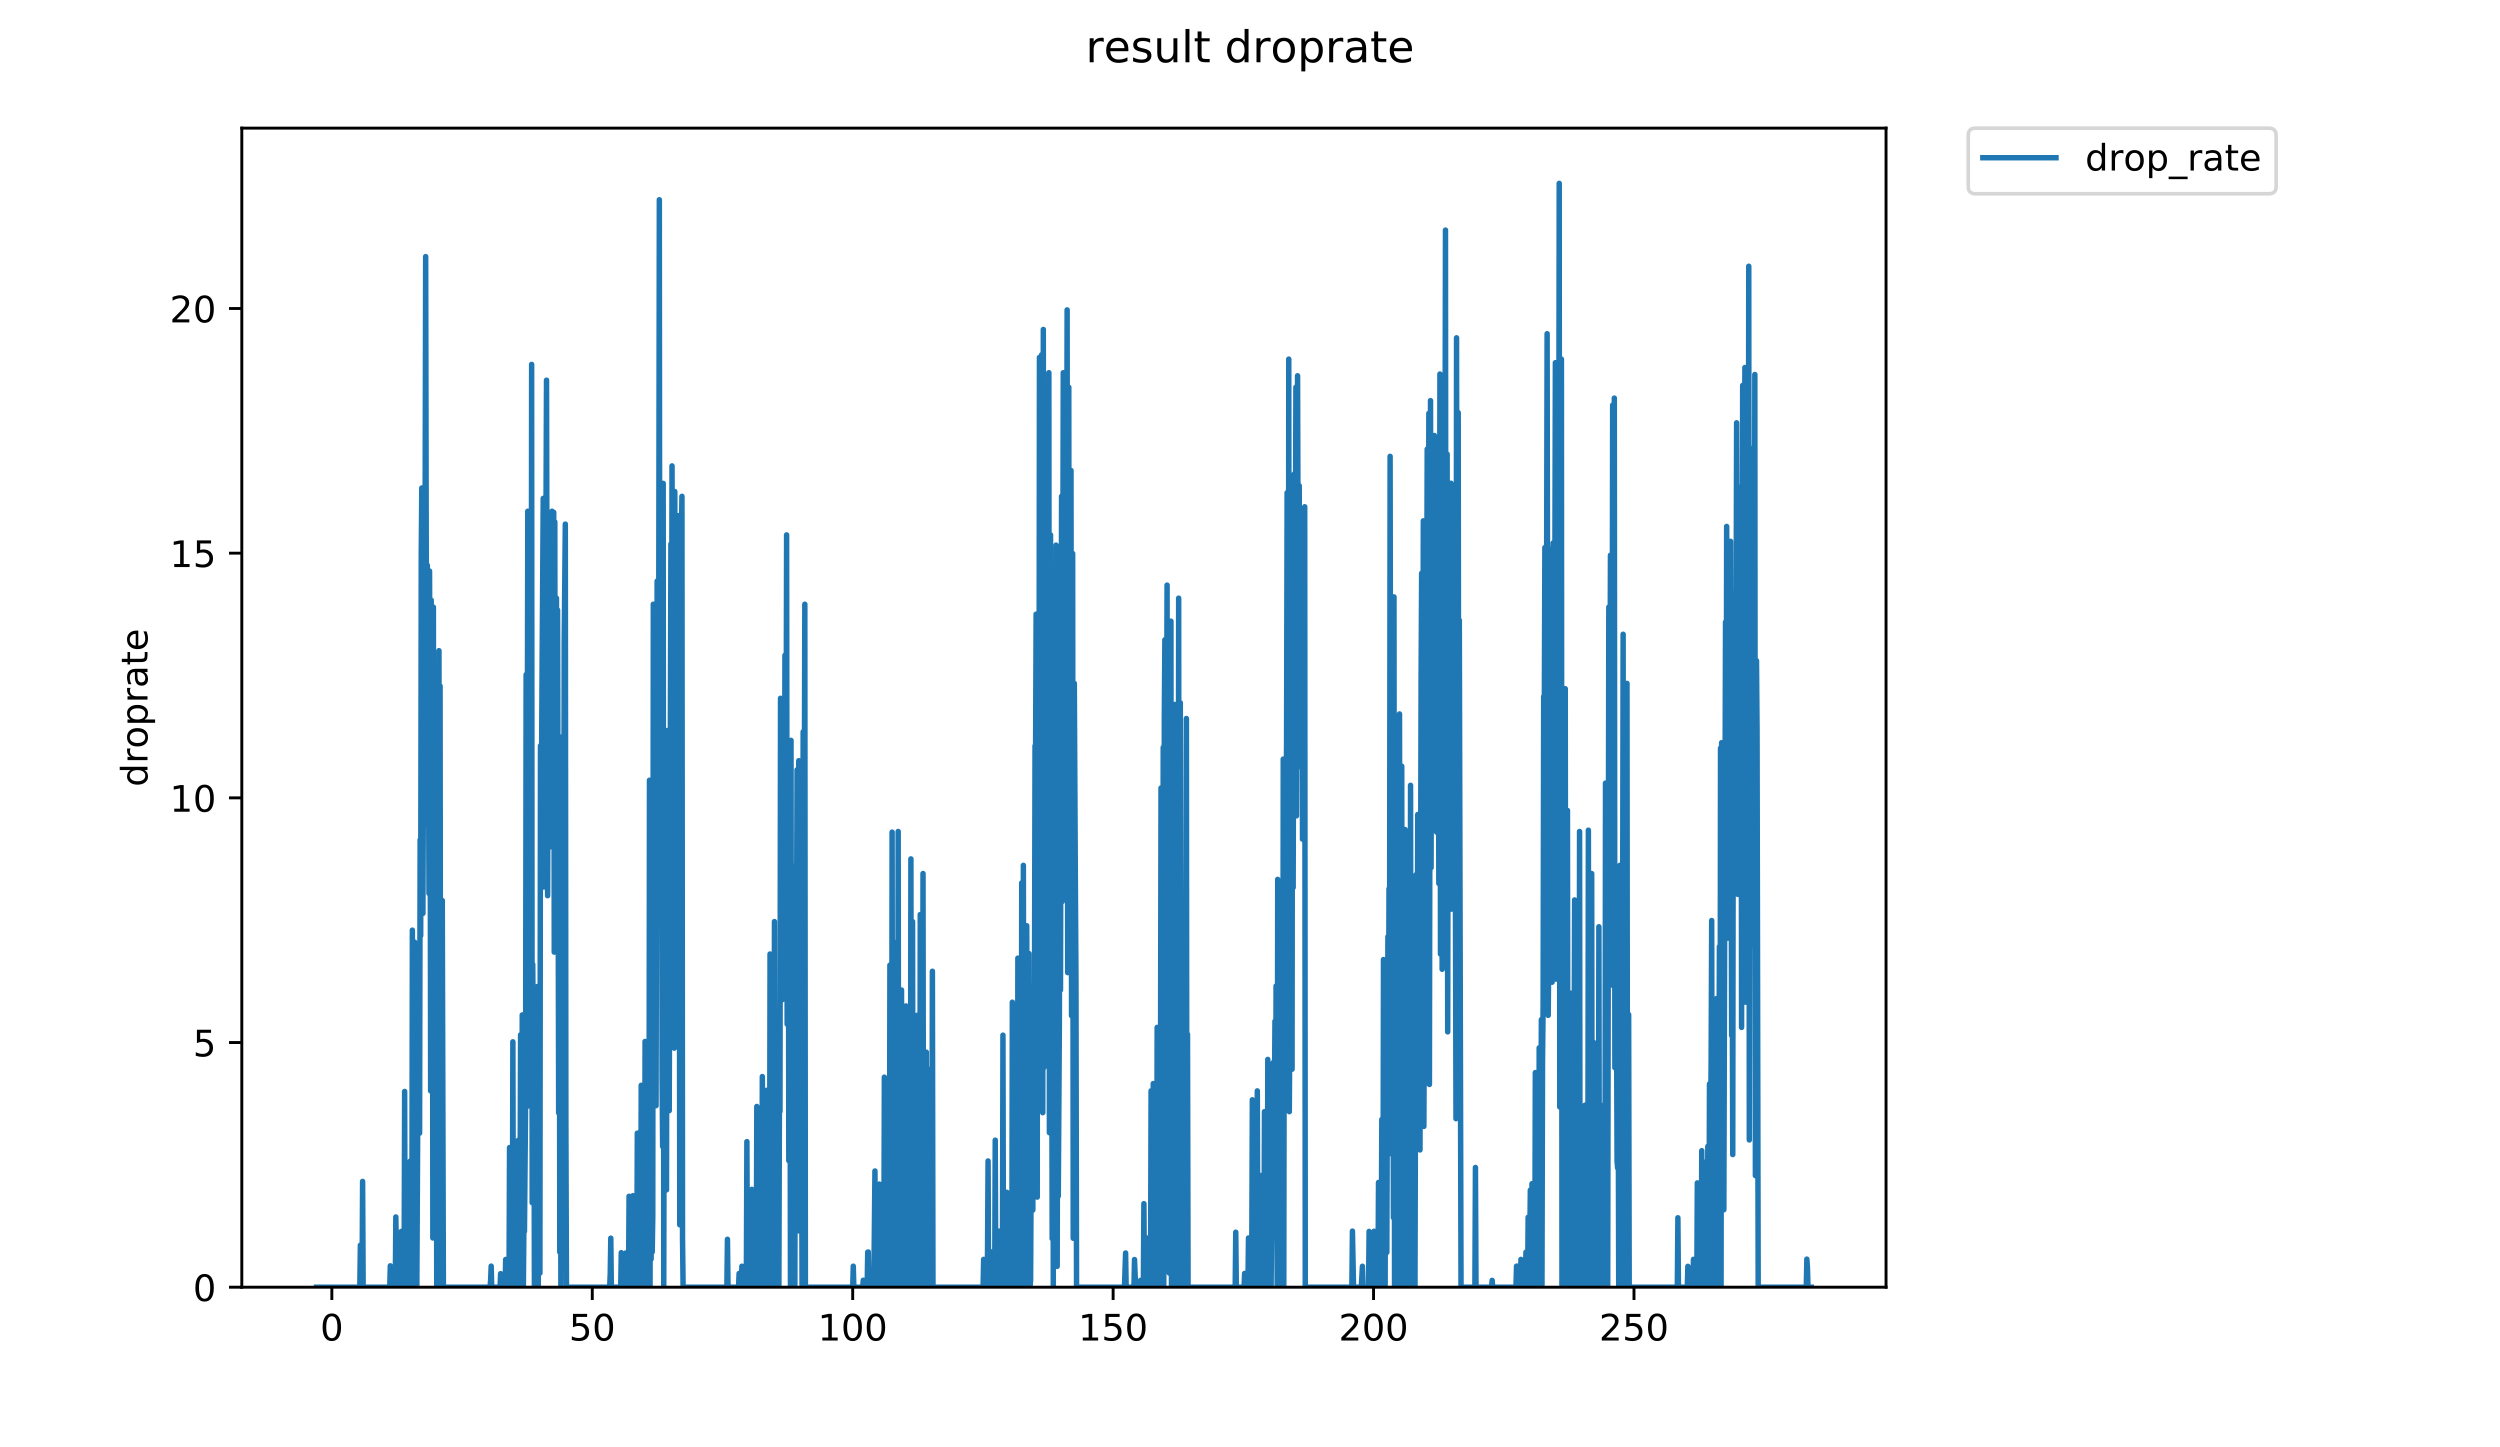 <?xml version="1.0" encoding="utf-8" standalone="no"?>
<!DOCTYPE svg PUBLIC "-//W3C//DTD SVG 1.1//EN"
  "http://www.w3.org/Graphics/SVG/1.1/DTD/svg11.dtd">
<!-- Created with matplotlib (https://matplotlib.org/) -->
<svg height="396pt" version="1.1" viewBox="0 0 684 396" width="684pt" xmlns="http://www.w3.org/2000/svg" xmlns:xlink="http://www.w3.org/1999/xlink">
 <defs>
  <style type="text/css">
*{stroke-linecap:butt;stroke-linejoin:round;}
  </style>
 </defs>
 <g id="figure_1">
  <g id="patch_1">
   <path d="M 0 396 
L 684 396 
L 684 0 
L 0 0 
z
" style="fill:#ffffff;"/>
  </g>
  <g id="axes_1">
   <g id="patch_2">
    <path d="M 66.159 352.174 
L 516.019 352.174 
L 516.019 35.062 
L 66.159 35.062 
z
" style="fill:#ffffff;"/>
   </g>
   <g id="matplotlib.axis_1">
    <g id="xtick_1">
     <g id="line2d_1">
      <defs>
       <path d="M 0 0 
L 0 3.5 
" id="m582b25178d" style="stroke:#000000;stroke-width:0.8;"/>
      </defs>
      <g>
       <use style="stroke:#000000;stroke-width:0.8;" x="90.793" xlink:href="#m582b25178d" y="352.174"/>
      </g>
     </g>
     <g id="text_1">
      <!-- 0 -->
      <defs>
       <path d="M 31.781 66.406 
Q 24.172 66.406 20.328 58.906 
Q 16.5 51.422 16.5 36.375 
Q 16.5 21.391 20.328 13.891 
Q 24.172 6.391 31.781 6.391 
Q 39.453 6.391 43.281 13.891 
Q 47.125 21.391 47.125 36.375 
Q 47.125 51.422 43.281 58.906 
Q 39.453 66.406 31.781 66.406 
z
M 31.781 74.219 
Q 44.047 74.219 50.516 64.516 
Q 56.984 54.828 56.984 36.375 
Q 56.984 17.969 50.516 8.266 
Q 44.047 -1.422 31.781 -1.422 
Q 19.531 -1.422 13.062 8.266 
Q 6.594 17.969 6.594 36.375 
Q 6.594 54.828 13.062 64.516 
Q 19.531 74.219 31.781 74.219 
z
" id="DejaVuSans-48"/>
      </defs>
      <g transform="translate(87.611 366.773)scale(0.1 -0.1)">
       <use xlink:href="#DejaVuSans-48"/>
      </g>
     </g>
    </g>
    <g id="xtick_2">
     <g id="line2d_2">
      <g>
       <use style="stroke:#000000;stroke-width:0.8;" x="162.045" xlink:href="#m582b25178d" y="352.174"/>
      </g>
     </g>
     <g id="text_2">
      <!-- 50 -->
      <defs>
       <path d="M 10.797 72.906 
L 49.516 72.906 
L 49.516 64.594 
L 19.828 64.594 
L 19.828 46.734 
Q 21.969 47.469 24.109 47.828 
Q 26.266 48.188 28.422 48.188 
Q 40.625 48.188 47.75 41.5 
Q 54.891 34.812 54.891 23.391 
Q 54.891 11.625 47.562 5.094 
Q 40.234 -1.422 26.906 -1.422 
Q 22.312 -1.422 17.547 -0.641 
Q 12.797 0.141 7.719 1.703 
L 7.719 11.625 
Q 12.109 9.234 16.797 8.062 
Q 21.484 6.891 26.703 6.891 
Q 35.156 6.891 40.078 11.328 
Q 45.016 15.766 45.016 23.391 
Q 45.016 31 40.078 35.438 
Q 35.156 39.891 26.703 39.891 
Q 22.75 39.891 18.812 39.016 
Q 14.891 38.141 10.797 36.281 
z
" id="DejaVuSans-53"/>
      </defs>
      <g transform="translate(155.683 366.773)scale(0.1 -0.1)">
       <use xlink:href="#DejaVuSans-53"/>
       <use x="63.623" xlink:href="#DejaVuSans-48"/>
      </g>
     </g>
    </g>
    <g id="xtick_3">
     <g id="line2d_3">
      <g>
       <use style="stroke:#000000;stroke-width:0.8;" x="233.298" xlink:href="#m582b25178d" y="352.174"/>
      </g>
     </g>
     <g id="text_3">
      <!-- 100 -->
      <defs>
       <path d="M 12.406 8.297 
L 28.516 8.297 
L 28.516 63.922 
L 10.984 60.406 
L 10.984 69.391 
L 28.422 72.906 
L 38.281 72.906 
L 38.281 8.297 
L 54.391 8.297 
L 54.391 0 
L 12.406 0 
z
" id="DejaVuSans-49"/>
      </defs>
      <g transform="translate(223.754 366.773)scale(0.1 -0.1)">
       <use xlink:href="#DejaVuSans-49"/>
       <use x="63.623" xlink:href="#DejaVuSans-48"/>
       <use x="127.246" xlink:href="#DejaVuSans-48"/>
      </g>
     </g>
    </g>
    <g id="xtick_4">
     <g id="line2d_4">
      <g>
       <use style="stroke:#000000;stroke-width:0.8;" x="304.551" xlink:href="#m582b25178d" y="352.174"/>
      </g>
     </g>
     <g id="text_4">
      <!-- 150 -->
      <g transform="translate(295.007 366.773)scale(0.1 -0.1)">
       <use xlink:href="#DejaVuSans-49"/>
       <use x="63.623" xlink:href="#DejaVuSans-53"/>
       <use x="127.246" xlink:href="#DejaVuSans-48"/>
      </g>
     </g>
    </g>
    <g id="xtick_5">
     <g id="line2d_5">
      <g>
       <use style="stroke:#000000;stroke-width:0.8;" x="375.804" xlink:href="#m582b25178d" y="352.174"/>
      </g>
     </g>
     <g id="text_5">
      <!-- 200 -->
      <defs>
       <path d="M 19.188 8.297 
L 53.609 8.297 
L 53.609 0 
L 7.328 0 
L 7.328 8.297 
Q 12.938 14.109 22.625 23.891 
Q 32.328 33.688 34.812 36.531 
Q 39.547 41.844 41.422 45.531 
Q 43.312 49.219 43.312 52.781 
Q 43.312 58.594 39.234 62.25 
Q 35.156 65.922 28.609 65.922 
Q 23.969 65.922 18.812 64.312 
Q 13.672 62.703 7.812 59.422 
L 7.812 69.391 
Q 13.766 71.781 18.938 73 
Q 24.125 74.219 28.422 74.219 
Q 39.75 74.219 46.484 68.547 
Q 53.219 62.891 53.219 53.422 
Q 53.219 48.922 51.531 44.891 
Q 49.859 40.875 45.406 35.406 
Q 44.188 33.984 37.641 27.219 
Q 31.109 20.453 19.188 8.297 
z
" id="DejaVuSans-50"/>
      </defs>
      <g transform="translate(366.26 366.773)scale(0.1 -0.1)">
       <use xlink:href="#DejaVuSans-50"/>
       <use x="63.623" xlink:href="#DejaVuSans-48"/>
       <use x="127.246" xlink:href="#DejaVuSans-48"/>
      </g>
     </g>
    </g>
    <g id="xtick_6">
     <g id="line2d_6">
      <g>
       <use style="stroke:#000000;stroke-width:0.8;" x="447.057" xlink:href="#m582b25178d" y="352.174"/>
      </g>
     </g>
     <g id="text_6">
      <!-- 250 -->
      <g transform="translate(437.513 366.773)scale(0.1 -0.1)">
       <use xlink:href="#DejaVuSans-50"/>
       <use x="63.623" xlink:href="#DejaVuSans-53"/>
       <use x="127.246" xlink:href="#DejaVuSans-48"/>
      </g>
     </g>
    </g>
   </g>
   <g id="matplotlib.axis_2">
    <g id="ytick_1">
     <g id="line2d_7">
      <defs>
       <path d="M 0 0 
L -3.5 0 
" id="mb635c9fdc9" style="stroke:#000000;stroke-width:0.8;"/>
      </defs>
      <g>
       <use style="stroke:#000000;stroke-width:0.8;" x="66.159" xlink:href="#mb635c9fdc9" y="352.174"/>
      </g>
     </g>
     <g id="text_7">
      <!-- 0 -->
      <g transform="translate(52.796 355.973)scale(0.1 -0.1)">
       <use xlink:href="#DejaVuSans-48"/>
      </g>
     </g>
    </g>
    <g id="ytick_2">
     <g id="line2d_8">
      <g>
       <use style="stroke:#000000;stroke-width:0.8;" x="66.159" xlink:href="#mb635c9fdc9" y="285.232"/>
      </g>
     </g>
     <g id="text_8">
      <!-- 5 -->
      <g transform="translate(52.796 289.031)scale(0.1 -0.1)">
       <use xlink:href="#DejaVuSans-53"/>
      </g>
     </g>
    </g>
    <g id="ytick_3">
     <g id="line2d_9">
      <g>
       <use style="stroke:#000000;stroke-width:0.8;" x="66.159" xlink:href="#mb635c9fdc9" y="218.289"/>
      </g>
     </g>
     <g id="text_9">
      <!-- 10 -->
      <g transform="translate(46.434 222.088)scale(0.1 -0.1)">
       <use xlink:href="#DejaVuSans-49"/>
       <use x="63.623" xlink:href="#DejaVuSans-48"/>
      </g>
     </g>
    </g>
    <g id="ytick_4">
     <g id="line2d_10">
      <g>
       <use style="stroke:#000000;stroke-width:0.8;" x="66.159" xlink:href="#mb635c9fdc9" y="151.346"/>
      </g>
     </g>
     <g id="text_10">
      <!-- 15 -->
      <g transform="translate(46.434 155.146)scale(0.1 -0.1)">
       <use xlink:href="#DejaVuSans-49"/>
       <use x="63.623" xlink:href="#DejaVuSans-53"/>
      </g>
     </g>
    </g>
    <g id="ytick_5">
     <g id="line2d_11">
      <g>
       <use style="stroke:#000000;stroke-width:0.8;" x="66.159" xlink:href="#mb635c9fdc9" y="84.404"/>
      </g>
     </g>
     <g id="text_11">
      <!-- 20 -->
      <g transform="translate(46.434 88.203)scale(0.1 -0.1)">
       <use xlink:href="#DejaVuSans-50"/>
       <use x="63.623" xlink:href="#DejaVuSans-48"/>
      </g>
     </g>
    </g>
    <g id="text_12">
     <!-- droprate -->
     <defs>
      <path d="M 45.406 46.391 
L 45.406 75.984 
L 54.391 75.984 
L 54.391 0 
L 45.406 0 
L 45.406 8.203 
Q 42.578 3.328 38.25 0.953 
Q 33.938 -1.422 27.875 -1.422 
Q 17.969 -1.422 11.734 6.484 
Q 5.516 14.406 5.516 27.297 
Q 5.516 40.188 11.734 48.094 
Q 17.969 56 27.875 56 
Q 33.938 56 38.25 53.625 
Q 42.578 51.266 45.406 46.391 
z
M 14.797 27.297 
Q 14.797 17.391 18.875 11.75 
Q 22.953 6.109 30.078 6.109 
Q 37.203 6.109 41.297 11.75 
Q 45.406 17.391 45.406 27.297 
Q 45.406 37.203 41.297 42.844 
Q 37.203 48.484 30.078 48.484 
Q 22.953 48.484 18.875 42.844 
Q 14.797 37.203 14.797 27.297 
z
" id="DejaVuSans-100"/>
      <path d="M 41.109 46.297 
Q 39.594 47.172 37.812 47.578 
Q 36.031 48 33.891 48 
Q 26.266 48 22.188 43.047 
Q 18.109 38.094 18.109 28.812 
L 18.109 0 
L 9.078 0 
L 9.078 54.688 
L 18.109 54.688 
L 18.109 46.188 
Q 20.953 51.172 25.484 53.578 
Q 30.031 56 36.531 56 
Q 37.453 56 38.578 55.875 
Q 39.703 55.766 41.062 55.516 
z
" id="DejaVuSans-114"/>
      <path d="M 30.609 48.391 
Q 23.391 48.391 19.188 42.75 
Q 14.984 37.109 14.984 27.297 
Q 14.984 17.484 19.156 11.844 
Q 23.344 6.203 30.609 6.203 
Q 37.797 6.203 41.984 11.859 
Q 46.188 17.531 46.188 27.297 
Q 46.188 37.016 41.984 42.703 
Q 37.797 48.391 30.609 48.391 
z
M 30.609 56 
Q 42.328 56 49.016 48.375 
Q 55.719 40.766 55.719 27.297 
Q 55.719 13.875 49.016 6.219 
Q 42.328 -1.422 30.609 -1.422 
Q 18.844 -1.422 12.172 6.219 
Q 5.516 13.875 5.516 27.297 
Q 5.516 40.766 12.172 48.375 
Q 18.844 56 30.609 56 
z
" id="DejaVuSans-111"/>
      <path d="M 18.109 8.203 
L 18.109 -20.797 
L 9.078 -20.797 
L 9.078 54.688 
L 18.109 54.688 
L 18.109 46.391 
Q 20.953 51.266 25.266 53.625 
Q 29.594 56 35.594 56 
Q 45.562 56 51.781 48.094 
Q 58.016 40.188 58.016 27.297 
Q 58.016 14.406 51.781 6.484 
Q 45.562 -1.422 35.594 -1.422 
Q 29.594 -1.422 25.266 0.953 
Q 20.953 3.328 18.109 8.203 
z
M 48.688 27.297 
Q 48.688 37.203 44.609 42.844 
Q 40.531 48.484 33.406 48.484 
Q 26.266 48.484 22.188 42.844 
Q 18.109 37.203 18.109 27.297 
Q 18.109 17.391 22.188 11.75 
Q 26.266 6.109 33.406 6.109 
Q 40.531 6.109 44.609 11.75 
Q 48.688 17.391 48.688 27.297 
z
" id="DejaVuSans-112"/>
      <path d="M 34.281 27.484 
Q 23.391 27.484 19.188 25 
Q 14.984 22.516 14.984 16.5 
Q 14.984 11.719 18.141 8.906 
Q 21.297 6.109 26.703 6.109 
Q 34.188 6.109 38.703 11.406 
Q 43.219 16.703 43.219 25.484 
L 43.219 27.484 
z
M 52.203 31.203 
L 52.203 0 
L 43.219 0 
L 43.219 8.297 
Q 40.141 3.328 35.547 0.953 
Q 30.953 -1.422 24.312 -1.422 
Q 15.922 -1.422 10.953 3.297 
Q 6 8.016 6 15.922 
Q 6 25.141 12.172 29.828 
Q 18.359 34.516 30.609 34.516 
L 43.219 34.516 
L 43.219 35.406 
Q 43.219 41.609 39.141 45 
Q 35.062 48.391 27.688 48.391 
Q 23 48.391 18.547 47.266 
Q 14.109 46.141 10.016 43.891 
L 10.016 52.203 
Q 14.938 54.109 19.578 55.047 
Q 24.219 56 28.609 56 
Q 40.484 56 46.344 49.844 
Q 52.203 43.703 52.203 31.203 
z
" id="DejaVuSans-97"/>
      <path d="M 18.312 70.219 
L 18.312 54.688 
L 36.812 54.688 
L 36.812 47.703 
L 18.312 47.703 
L 18.312 18.016 
Q 18.312 11.328 20.141 9.422 
Q 21.969 7.516 27.594 7.516 
L 36.812 7.516 
L 36.812 0 
L 27.594 0 
Q 17.188 0 13.234 3.875 
Q 9.281 7.766 9.281 18.016 
L 9.281 47.703 
L 2.688 47.703 
L 2.688 54.688 
L 9.281 54.688 
L 9.281 70.219 
z
" id="DejaVuSans-116"/>
      <path d="M 56.203 29.594 
L 56.203 25.203 
L 14.891 25.203 
Q 15.484 15.922 20.484 11.062 
Q 25.484 6.203 34.422 6.203 
Q 39.594 6.203 44.453 7.469 
Q 49.312 8.734 54.109 11.281 
L 54.109 2.781 
Q 49.266 0.734 44.188 -0.344 
Q 39.109 -1.422 33.891 -1.422 
Q 20.797 -1.422 13.156 6.188 
Q 5.516 13.812 5.516 26.812 
Q 5.516 40.234 12.766 48.109 
Q 20.016 56 32.328 56 
Q 43.359 56 49.781 48.891 
Q 56.203 41.797 56.203 29.594 
z
M 47.219 32.234 
Q 47.125 39.594 43.094 43.984 
Q 39.062 48.391 32.422 48.391 
Q 24.906 48.391 20.391 44.141 
Q 15.875 39.891 15.188 32.172 
z
" id="DejaVuSans-101"/>
     </defs>
     <g transform="translate(40.354 215.236)rotate(-90)scale(0.1 -0.1)">
      <use xlink:href="#DejaVuSans-100"/>
      <use x="63.477" xlink:href="#DejaVuSans-114"/>
      <use x="104.559" xlink:href="#DejaVuSans-111"/>
      <use x="165.74" xlink:href="#DejaVuSans-112"/>
      <use x="229.217" xlink:href="#DejaVuSans-114"/>
      <use x="270.33" xlink:href="#DejaVuSans-97"/>
      <use x="331.609" xlink:href="#DejaVuSans-116"/>
      <use x="370.818" xlink:href="#DejaVuSans-101"/>
     </g>
    </g>
   </g>
   <g id="line2d_12">
    <path clip-path="url(#p80b53f328b)" d="M 86.607 352.174 
L 98.447 352.174 
L 98.598 340.682 
L 98.75 340.78 
L 98.907 352.174 
L 99.057 352.174 
L 99.207 323.236 
L 99.358 352.174 
L 106.638 352.174 
L 106.789 346.328 
L 106.939 352.174 
L 108.148 352.174 
L 108.299 332.965 
L 108.6 352.174 
L 109.503 352.174 
L 109.805 336.917 
L 109.956 352.174 
L 110.559 352.174 
L 110.709 298.62 
L 110.86 352.174 
L 111.313 352.174 
L 111.463 323.402 
L 111.614 352.174 
L 111.765 352.174 
L 111.915 334.886 
L 112.066 352.174 
L 112.217 317.697 
L 112.673 352.174 
L 112.824 254.49 
L 112.974 352.174 
L 113.276 352.174 
L 113.429 257.756 
L 113.581 352.174 
L 114.042 352.174 
L 114.497 268.377 
L 114.798 310.036 
L 114.949 229.765 
L 115.099 255.992 
L 115.251 152.027 
L 115.402 133.508 
L 115.706 249.914 
L 116.007 166.116 
L 116.159 215.44 
L 116.461 70.21 
L 116.766 225.475 
L 116.918 154.67 
L 117.07 213.933 
L 117.22 196.135 
L 117.371 244.45 
L 117.521 156.245 
L 117.673 199.598 
L 117.823 298.467 
L 117.974 164.198 
L 118.125 264.067 
L 118.275 177.625 
L 118.425 338.709 
L 118.576 166.116 
L 118.726 325.359 
L 119.032 224.755 
L 119.189 317.135 
L 119.341 268.733 
L 119.491 352.174 
L 119.643 223.22 
L 119.794 336.895 
L 120.101 178.03 
L 120.252 352.174 
L 120.403 187.687 
L 120.554 319.752 
L 120.705 254.629 
L 120.856 311.894 
L 121.006 246.374 
L 121.31 352.174 
L 134.083 352.174 
L 134.234 350.27 
L 134.385 346.412 
L 134.535 352.174 
L 136.815 352.174 
L 136.971 348.481 
L 137.129 352.174 
L 138.2 352.174 
L 138.352 344.589 
L 138.505 346.501 
L 138.656 352.174 
L 139.261 352.174 
L 139.412 313.976 
L 139.562 348.332 
L 139.714 352.174 
L 140.016 352.174 
L 140.167 350.264 
L 140.318 285.04 
L 140.47 352.174 
L 140.923 352.174 
L 141.074 315.782 
L 141.224 352.174 
L 141.527 352.174 
L 141.828 311.951 
L 141.979 352.174 
L 142.131 352.174 
L 142.281 333.02 
L 142.432 283.122 
L 142.583 352.174 
L 142.735 352.174 
L 142.886 277.687 
L 143.037 352.174 
L 143.189 352.174 
L 143.34 334.936 
L 143.491 336.895 
L 143.794 302.658 
L 143.946 184.58 
L 144.099 301.116 
L 144.4 139.871 
L 144.551 302.587 
L 145.003 178.123 
L 145.153 255.84 
L 145.304 257.916 
L 145.455 99.705 
L 145.605 329.057 
L 145.755 263.814 
L 145.909 286.36 
L 146.06 272.299 
L 146.211 352.174 
L 146.361 317.598 
L 146.512 311.836 
L 146.664 352.174 
L 146.815 352.174 
L 146.966 269.93 
L 147.268 352.174 
L 147.418 298.312 
L 147.568 313.646 
L 147.718 348.327 
L 147.872 204.038 
L 148.023 235.669 
L 148.324 181.461 
L 148.626 136.354 
L 148.777 242.684 
L 148.927 143.398 
L 149.077 161.734 
L 149.377 142.798 
L 149.527 104.025 
L 149.829 245.066 
L 149.98 181.461 
L 150.282 226.299 
L 150.433 197.25 
L 150.585 220.39 
L 150.736 167.176 
L 150.887 231.678 
L 151.038 139.871 
L 151.191 210.146 
L 151.342 224.936 
L 151.493 140.173 
L 151.644 260.498 
L 151.795 142.798 
L 151.945 259.84 
L 152.246 163.658 
L 152.397 215.557 
L 152.549 166.912 
L 152.851 304.494 
L 153.002 202.56 
L 153.153 342.597 
L 153.304 210.84 
L 153.455 352.174 
L 153.606 220.202 
L 153.757 313.976 
L 153.91 201.53 
L 154.062 222.3 
L 154.215 280.213 
L 154.367 175.56 
L 154.669 143.398 
L 154.823 306.271 
L 154.98 352.174 
L 166.811 352.174 
L 166.962 348.327 
L 167.112 338.766 
L 167.263 352.174 
L 169.83 352.174 
L 169.983 342.732 
L 170.14 352.174 
L 171.053 352.174 
L 171.207 342.812 
L 171.358 352.174 
L 171.96 352.174 
L 172.111 327.31 
L 172.262 352.174 
L 173.015 352.174 
L 173.165 327.131 
L 173.316 352.174 
L 174.218 352.174 
L 174.369 310.036 
L 174.52 352.174 
L 174.67 352.174 
L 174.821 344.491 
L 174.971 309.854 
L 175.128 352.174 
L 175.286 352.174 
L 175.437 296.944 
L 175.587 309.915 
L 175.737 352.174 
L 175.888 302.231 
L 176.189 352.174 
L 176.341 352.174 
L 176.491 284.943 
L 176.643 352.174 
L 176.793 352.174 
L 176.943 292.37 
L 177.096 322.003 
L 177.247 296.389 
L 177.397 352.174 
L 177.546 352.174 
L 177.696 213.473 
L 177.846 352.174 
L 177.996 309.793 
L 178.147 344.491 
L 178.297 263.814 
L 178.447 342.542 
L 178.596 332.882 
L 178.746 165.313 
L 178.896 284.458 
L 179.045 282.724 
L 179.195 247.697 
L 179.344 178.548 
L 179.496 302.516 
L 179.796 158.978 
L 179.945 207.277 
L 180.095 215.202 
L 180.245 158.978 
L 180.394 54.652 
L 180.544 243.984 
L 180.693 139.964 
L 180.843 134.177 
L 180.998 165.444 
L 181.149 294.63 
L 181.298 313.701 
L 181.448 132.248 
L 181.601 352.174 
L 181.9 199.769 
L 182.05 321.263 
L 182.2 300.161 
L 182.352 325.549 
L 182.502 238.68 
L 182.652 300.161 
L 182.802 296.147 
L 182.951 199.769 
L 183.101 303.875 
L 183.561 148.853 
L 183.711 215.202 
L 183.866 127.472 
L 184.021 176.253 
L 184.172 280.897 
L 184.322 252.145 
L 184.472 286.77 
L 184.622 134.49 
L 184.772 228.707 
L 185.071 169.166 
L 185.222 217.905 
L 185.374 157.64 
L 185.526 221.138 
L 185.677 141.077 
L 185.829 194.102 
L 185.981 335.107 
L 186.132 186.741 
L 186.281 205.556 
L 186.431 145.752 
L 186.581 135.794 
L 186.737 338.812 
L 186.895 352.174 
L 198.874 352.174 
L 199.029 339.067 
L 199.184 352.174 
L 202.064 352.174 
L 202.219 348.419 
L 202.37 352.174 
L 202.827 352.174 
L 202.978 346.444 
L 203.131 346.485 
L 203.282 352.174 
L 204.195 352.174 
L 204.347 312.35 
L 204.499 352.174 
L 205.557 352.174 
L 205.707 325.397 
L 205.857 352.174 
L 206.911 352.174 
L 207.063 302.728 
L 207.213 352.174 
L 207.664 352.174 
L 207.816 312.18 
L 207.968 352.174 
L 208.422 352.174 
L 208.572 294.548 
L 208.722 311.603 
L 208.871 352.174 
L 209.173 352.174 
L 209.323 311.72 
L 209.624 352.174 
L 209.774 298.312 
L 209.928 308.742 
L 210.079 352.174 
L 210.23 352.174 
L 210.381 333.02 
L 210.531 352.174 
L 210.684 261.018 
L 210.836 352.174 
L 211.137 308.057 
L 211.289 352.174 
L 211.44 314.03 
L 211.741 352.174 
L 211.892 252.145 
L 212.042 348.327 
L 212.192 325.282 
L 212.347 279.35 
L 212.497 352.174 
L 212.648 292.712 
L 212.799 344.524 
L 212.949 352.174 
L 213.099 352.174 
L 213.251 300.68 
L 213.401 304.083 
L 213.552 191.052 
L 213.705 261.66 
L 213.855 196.36 
L 214.005 273.531 
L 214.156 273.418 
L 214.306 208.315 
L 214.457 259.972 
L 214.612 238.428 
L 214.762 179.295 
L 214.913 261.893 
L 215.062 221.367 
L 215.213 146.345 
L 215.365 280.213 
L 215.666 207.901 
L 215.815 317.549 
L 216.117 256.95 
L 216.27 352.174 
L 216.42 202.56 
L 216.573 352.174 
L 216.873 236.922 
L 217.026 308.742 
L 217.176 253.927 
L 217.326 244.295 
L 217.476 352.174 
L 217.626 238.188 
L 217.776 309.793 
L 218.076 210.638 
L 218.234 275.039 
L 218.389 262.669 
L 218.545 208.132 
L 218.695 336.807 
L 218.995 265.361 
L 219.145 319.378 
L 219.295 298.235 
L 219.445 352.174 
L 219.745 200.207 
L 219.898 288.06 
L 220.198 165.313 
L 220.353 352.174 
L 233.306 352.174 
L 233.457 346.428 
L 233.609 352.174 
L 236.034 352.174 
L 236.187 350.278 
L 236.338 352.174 
L 237.256 352.174 
L 237.407 342.597 
L 237.557 342.542 
L 237.708 352.174 
L 239.076 352.174 
L 239.382 320.386 
L 239.536 352.174 
L 240.442 352.174 
L 240.596 323.968 
L 240.748 352.174 
L 241.806 352.174 
L 241.957 294.713 
L 242.107 352.174 
L 242.416 352.174 
L 242.572 304.094 
L 242.873 352.174 
L 243.024 306.139 
L 243.174 317.648 
L 243.325 352.174 
L 243.476 264.067 
L 243.778 352.174 
L 243.928 352.174 
L 244.079 227.674 
L 244.23 352.174 
L 244.381 352.174 
L 244.532 336.938 
L 244.683 352.174 
L 244.834 336.829 
L 244.987 257.889 
L 245.137 352.174 
L 245.438 327.239 
L 245.59 352.174 
L 245.74 227.496 
L 245.893 352.174 
L 246.044 352.174 
L 246.195 279.285 
L 246.346 352.174 
L 246.501 352.174 
L 246.653 270.86 
L 246.804 352.174 
L 246.955 352.174 
L 247.108 316.194 
L 247.261 352.174 
L 247.562 275.449 
L 247.712 352.174 
L 247.862 275.229 
L 248.163 352.174 
L 248.314 306.139 
L 248.465 352.174 
L 248.92 352.174 
L 249.072 340.78 
L 249.222 235.001 
L 249.373 352.174 
L 249.523 332.965 
L 249.673 252.145 
L 249.824 352.174 
L 249.974 294.548 
L 250.124 307.867 
L 250.275 352.174 
L 250.425 321.44 
L 250.576 352.174 
L 250.726 352.174 
L 250.878 277.794 
L 251.028 352.174 
L 251.18 352.174 
L 251.333 346.517 
L 251.483 352.174 
L 251.633 352.174 
L 251.783 250.221 
L 251.934 352.174 
L 252.387 352.174 
L 252.537 239.005 
L 252.687 352.174 
L 253.288 352.174 
L 253.441 287.879 
L 253.593 352.174 
L 254.047 352.174 
L 254.198 346.42 
L 254.348 292.627 
L 254.498 352.174 
L 254.649 311.894 
L 254.801 346.461 
L 254.951 352.174 
L 255.101 265.735 
L 255.26 352.174 
L 268.975 352.174 
L 269.126 344.567 
L 269.278 346.444 
L 269.428 352.174 
L 270.032 352.174 
L 270.185 342.665 
L 270.335 317.648 
L 270.486 352.174 
L 271.087 352.174 
L 271.236 342.528 
L 271.39 352.174 
L 272.146 352.174 
L 272.297 311.951 
L 272.447 350.259 
L 272.598 352.174 
L 273.201 352.174 
L 273.352 336.829 
L 273.502 352.174 
L 274.256 352.174 
L 274.406 283.22 
L 274.557 352.174 
L 275.015 352.174 
L 275.32 329.222 
L 275.476 326.213 
L 275.626 352.174 
L 275.777 352.174 
L 275.927 330.953 
L 276.077 352.174 
L 276.377 352.174 
L 276.527 344.491 
L 276.678 352.174 
L 276.828 352.174 
L 276.98 274.201 
L 277.13 352.174 
L 277.432 352.174 
L 277.584 321.746 
L 277.733 352.174 
L 278.338 352.174 
L 278.489 262.151 
L 278.639 352.174 
L 279.391 352.174 
L 279.542 241.557 
L 279.694 352.174 
L 279.844 352.174 
L 279.994 236.756 
L 280.146 352.174 
L 280.296 352.174 
L 280.45 327.763 
L 280.604 352.174 
L 280.757 352.174 
L 280.909 253.282 
L 281.214 352.174 
L 281.518 260.889 
L 281.671 352.174 
L 281.82 352.174 
L 281.972 350.267 
L 282.275 289.593 
L 282.425 279.181 
L 282.576 331.075 
L 282.878 269.813 
L 283.031 274.642 
L 283.183 204.046 
L 283.335 205.737 
L 283.485 168.034 
L 283.788 327.521 
L 283.939 168.034 
L 284.09 290.794 
L 284.242 251.38 
L 284.393 97.792 
L 284.543 219.443 
L 284.694 167.77 
L 284.847 157.159 
L 284.998 97.063 
L 285.3 304.426 
L 285.45 90.142 
L 285.604 292.085 
L 285.909 128.075 
L 286.06 258.455 
L 286.21 219.252 
L 286.363 217.53 
L 286.514 189.085 
L 286.665 254.629 
L 286.817 260.759 
L 286.968 101.975 
L 287.119 309.915 
L 287.271 262.791 
L 287.421 146.345 
L 287.572 300.753 
L 287.724 262.791 
L 287.876 338.881 
L 288.028 178.866 
L 288.179 352.174 
L 288.331 209.743 
L 288.636 316.346 
L 288.788 285.517 
L 288.938 149.144 
L 289.09 336.873 
L 289.242 346.469 
L 289.393 289.237 
L 289.544 327.274 
L 289.845 279.285 
L 289.995 200.642 
L 290.148 270.86 
L 290.448 135.794 
L 290.599 246.677 
L 290.908 101.975 
L 291.06 232.702 
L 291.513 102.101 
L 291.664 224.21 
L 291.966 84.789 
L 292.117 266.105 
L 292.418 105.949 
L 292.57 264.318 
L 292.721 193.651 
L 292.873 213.541 
L 293.025 128.714 
L 293.176 277.899 
L 293.326 232.909 
L 293.478 151.441 
L 293.63 338.786 
L 293.931 186.979 
L 294.232 244.14 
L 294.383 268.258 
L 294.541 352.174 
L 307.653 352.174 
L 307.962 342.812 
L 308.114 352.174 
L 310.249 352.174 
L 310.402 344.61 
L 310.704 352.174 
L 311.908 352.174 
L 312.064 350.315 
L 312.215 352.174 
L 312.819 352.174 
L 312.971 329.32 
L 313.121 352.174 
L 313.883 352.174 
L 314.033 338.728 
L 314.183 352.174 
L 314.784 352.174 
L 314.934 298.467 
L 315.085 348.349 
L 315.236 352.174 
L 315.386 352.174 
L 315.537 296.469 
L 315.689 352.174 
L 315.992 352.174 
L 316.143 319.519 
L 316.295 352.174 
L 316.446 352.174 
L 316.597 281.102 
L 316.747 352.174 
L 316.896 352.174 
L 317.046 288.603 
L 317.197 352.174 
L 317.35 293.303 
L 317.501 302.798 
L 317.652 215.596 
L 317.806 348.408 
L 317.956 235.168 
L 318.106 304.152 
L 318.257 204.478 
L 318.407 352.174 
L 318.557 196.135 
L 318.709 175.057 
L 318.859 302.088 
L 319.008 207.486 
L 319.16 210.84 
L 319.31 160.086 
L 319.46 344.491 
L 319.61 271.149 
L 319.761 271.958 
L 319.911 348.316 
L 320.062 273.531 
L 320.214 319.981 
L 320.365 169.952 
L 320.515 352.174 
L 320.667 211.653 
L 320.817 208.108 
L 320.967 336.785 
L 321.118 266.105 
L 321.27 342.679 
L 321.421 192.741 
L 321.571 352.174 
L 321.875 238.842 
L 322.18 352.174 
L 322.33 321.44 
L 322.481 163.658 
L 322.631 352.174 
L 322.931 192.283 
L 323.084 316.092 
L 323.234 333.048 
L 323.539 269.898 
L 323.691 352.174 
L 323.842 306.073 
L 323.992 329.124 
L 324.142 284.943 
L 324.293 348.343 
L 324.594 196.583 
L 324.744 352.174 
L 324.899 282.988 
L 325.056 352.174 
L 337.948 352.174 
L 338.102 337.131 
L 338.257 352.174 
L 340.375 352.174 
L 340.528 348.408 
L 340.831 352.174 
L 341.434 352.174 
L 341.584 338.709 
L 341.734 352.174 
L 342.337 352.174 
L 342.488 342.556 
L 342.64 300.899 
L 342.79 352.174 
L 343.398 352.174 
L 343.548 348.354 
L 343.699 352.174 
L 343.85 352.174 
L 344 298.467 
L 344.152 352.174 
L 344.751 352.174 
L 344.903 321.615 
L 345.205 352.174 
L 345.355 352.174 
L 345.505 334.861 
L 345.656 332.993 
L 345.806 352.174 
L 345.956 304.152 
L 346.108 352.174 
L 346.263 352.174 
L 346.414 325.397 
L 346.564 352.174 
L 346.715 352.174 
L 346.868 289.858 
L 347.019 352.174 
L 347.17 352.174 
L 347.32 321.396 
L 347.47 352.174 
L 347.62 319.472 
L 347.773 352.174 
L 348.226 292.797 
L 348.376 290.706 
L 348.526 294.382 
L 348.676 302.088 
L 348.827 279.39 
L 348.978 338.786 
L 349.133 269.783 
L 349.433 352.174 
L 349.583 240.603 
L 349.734 352.174 
L 349.889 346.557 
L 350.039 271.728 
L 350.189 286.864 
L 350.341 331.195 
L 350.492 242.4 
L 350.644 340.78 
L 350.794 273.531 
L 350.944 352.174 
L 351.094 207.694 
L 351.244 352.174 
L 351.395 246.828 
L 351.698 251.093 
L 352.004 203.413 
L 352.155 134.803 
L 352.304 284.847 
L 352.455 300.161 
L 352.605 98.254 
L 352.755 304.152 
L 352.906 279.285 
L 353.057 155.172 
L 353.357 250.804 
L 353.507 292.541 
L 353.657 147.386 
L 353.808 242.841 
L 354.108 129.672 
L 354.258 201.915 
L 354.559 105.949 
L 354.711 223.22 
L 355.013 102.818 
L 355.313 204.054 
L 355.463 132.879 
L 355.767 209.743 
L 355.917 146.64 
L 356.067 171.092 
L 356.218 160.91 
L 356.369 229.59 
L 356.519 161.734 
L 356.819 217.326 
L 356.969 138.65 
L 357.12 352.174 
L 369.875 352.174 
L 370.025 336.829 
L 370.327 352.174 
L 372.457 352.174 
L 372.76 346.453 
L 372.912 352.174 
L 374.433 352.174 
L 374.585 336.917 
L 374.741 352.174 
L 375.799 352.174 
L 375.951 336.873 
L 376.253 352.174 
L 376.556 352.174 
L 376.707 338.766 
L 376.858 352.174 
L 377.009 352.174 
L 377.16 323.525 
L 377.311 325.397 
L 377.463 352.174 
L 377.764 352.174 
L 377.914 340.665 
L 378.065 306.271 
L 378.217 352.174 
L 378.369 352.174 
L 378.52 262.536 
L 378.671 352.174 
L 378.823 323.769 
L 378.974 352.174 
L 379.125 272.072 
L 379.429 342.652 
L 379.731 256.268 
L 379.882 294.877 
L 380.033 243.153 
L 380.183 271.497 
L 380.333 124.858 
L 380.634 315.677 
L 380.786 189.831 
L 380.936 311.778 
L 381.087 245.066 
L 381.239 333.156 
L 381.394 163.314 
L 381.545 352.174 
L 381.849 208.048 
L 382.002 306.789 
L 382.153 256.542 
L 382.304 289.147 
L 382.456 205.529 
L 382.607 352.174 
L 382.909 195.337 
L 383.06 352.174 
L 383.212 308.495 
L 383.364 321.832 
L 383.514 209.62 
L 383.666 352.174 
L 383.816 331.014 
L 383.968 266.716 
L 384.121 352.174 
L 384.272 352.174 
L 384.422 226.958 
L 384.723 352.174 
L 384.873 352.174 
L 385.023 255.715 
L 385.173 352.174 
L 385.774 352.174 
L 385.925 214.856 
L 386.077 340.747 
L 386.227 352.174 
L 386.379 289.237 
L 386.533 344.653 
L 386.685 352.174 
L 386.835 352.174 
L 386.987 334.985 
L 387.138 352.174 
L 387.44 239.328 
L 387.594 314.566 
L 387.896 222.853 
L 388.05 312.741 
L 388.203 310.513 
L 388.355 279.907 
L 388.509 314.619 
L 388.81 185.796 
L 388.963 156.846 
L 389.115 293.469 
L 389.42 142.498 
L 389.57 308.183 
L 389.721 271.728 
L 389.872 165.269 
L 390.023 245.371 
L 390.174 175.707 
L 390.326 177.459 
L 390.483 122.868 
L 390.635 221.138 
L 390.937 113.093 
L 391.088 296.707 
L 391.39 109.615 
L 391.541 237.415 
L 391.692 174.298 
L 391.846 166.275 
L 392 141.272 
L 392.149 215.792 
L 392.452 119.164 
L 392.604 200.032 
L 392.755 176.462 
L 392.906 124.569 
L 393.057 227.674 
L 393.359 151.346 
L 393.51 175.959 
L 393.662 241.714 
L 393.813 199.163 
L 393.964 102.331 
L 394.116 261.018 
L 394.42 127.141 
L 394.573 265.187 
L 394.724 172.898 
L 395.03 146.935 
L 395.181 174.552 
L 395.332 145.313 
L 395.483 62.952 
L 395.634 262.28 
L 395.936 124.244 
L 396.088 282.321 
L 396.239 176.712 
L 396.389 159.81 
L 396.54 183.379 
L 396.691 231.505 
L 396.841 198.283 
L 396.992 132.22 
L 397.143 248.744 
L 397.444 154.607 
L 397.599 230.46 
L 397.906 173.661 
L 398.208 244.45 
L 398.358 306.073 
L 398.509 92.425 
L 398.66 231.332 
L 398.964 112.89 
L 399.116 253 
L 399.266 169.691 
L 399.734 352.174 
L 403.531 352.174 
L 403.681 319.425 
L 403.832 352.174 
L 408.096 352.174 
L 408.251 350.315 
L 408.402 352.174 
L 414.773 352.174 
L 414.924 346.428 
L 415.074 346.412 
L 415.225 352.174 
L 415.982 352.174 
L 416.134 344.578 
L 416.285 352.174 
L 416.889 352.174 
L 417.039 348.327 
L 417.192 352.174 
L 417.342 352.174 
L 417.493 342.597 
L 417.644 352.174 
L 417.947 352.174 
L 418.098 333.048 
L 418.248 352.174 
L 418.398 352.174 
L 418.7 325.625 
L 418.852 352.174 
L 419.003 352.174 
L 419.156 323.849 
L 419.307 352.174 
L 419.61 352.174 
L 419.762 342.665 
L 419.913 352.174 
L 420.065 293.469 
L 420.367 352.174 
L 420.517 338.689 
L 420.67 312.462 
L 420.82 352.174 
L 420.97 352.174 
L 421.12 286.676 
L 421.42 342.528 
L 421.72 278.971 
L 421.88 352.174 
L 422.037 289.902 
L 422.195 275.355 
L 422.352 190.557 
L 422.513 199.008 
L 422.673 149.811 
L 422.832 151.346 
L 422.99 183.442 
L 423.139 162.28 
L 423.29 91.309 
L 423.592 277.794 
L 423.741 259.707 
L 423.892 166.648 
L 424.043 225.214 
L 424.343 152.116 
L 424.493 150.192 
L 424.646 268.733 
L 424.947 148.561 
L 425.097 229.061 
L 425.248 229.414 
L 425.549 99.238 
L 425.7 267.897 
L 426 154.543 
L 426.151 140.06 
L 426.301 210.029 
L 426.451 163.114 
L 426.601 50.163 
L 426.754 302.868 
L 427.204 98.254 
L 427.355 352.174 
L 427.506 285.327 
L 427.656 296.707 
L 427.806 253.927 
L 427.956 352.174 
L 428.106 303.945 
L 428.256 188.43 
L 428.405 352.174 
L 428.705 352.174 
L 428.855 221.742 
L 429.006 352.174 
L 429.157 352.174 
L 429.307 317.697 
L 429.458 352.174 
L 429.609 352.174 
L 429.76 271.728 
L 429.91 352.174 
L 430.211 352.174 
L 430.363 340.715 
L 430.513 352.174 
L 430.814 246.222 
L 430.965 352.174 
L 431.116 352.174 
L 431.267 283.22 
L 431.417 352.174 
L 431.567 352.174 
L 431.717 342.542 
L 431.868 352.174 
L 432.019 352.174 
L 432.169 227.496 
L 432.32 352.174 
L 432.47 352.174 
L 432.62 311.951 
L 432.771 352.174 
L 432.922 352.174 
L 433.072 350.256 
L 433.223 325.359 
L 433.373 352.174 
L 433.524 352.174 
L 433.675 302.374 
L 433.825 352.174 
L 433.977 352.174 
L 434.128 340.665 
L 434.279 352.174 
L 434.428 332.514 
L 434.579 227.138 
L 434.731 352.174 
L 434.882 352.174 
L 435.033 256.405 
L 435.183 352.174 
L 435.334 352.174 
L 435.485 239.005 
L 435.635 352.174 
L 435.786 352.174 
L 435.937 285.136 
L 436.09 352.174 
L 436.243 352.174 
L 436.394 310.096 
L 436.545 350.256 
L 436.696 352.174 
L 436.997 300.459 
L 437.148 352.174 
L 437.299 352.174 
L 437.452 253.562 
L 437.602 352.174 
L 437.755 352.174 
L 437.906 310.335 
L 438.057 352.174 
L 438.509 352.174 
L 438.81 302.303 
L 438.962 352.174 
L 439.113 352.174 
L 439.264 214.267 
L 439.414 352.174 
L 439.565 329.157 
L 439.716 277.367 
L 439.866 352.174 
L 440.168 166.116 
L 440.318 252.717 
L 440.62 151.919 
L 440.922 214.856 
L 441.073 203.841 
L 441.223 110.836 
L 441.374 269.695 
L 441.676 108.921 
L 441.828 292.11 
L 441.979 244.759 
L 442.28 277.367 
L 442.431 317.697 
L 442.582 319.566 
L 442.732 292.797 
L 442.883 352.174 
L 443.184 236.756 
L 443.335 350.253 
L 443.485 273.531 
L 443.636 265.735 
L 443.787 352.174 
L 444.087 173.533 
L 444.236 352.174 
L 444.387 281.102 
L 444.537 265.361 
L 444.689 232.021 
L 444.841 352.174 
L 444.991 331.075 
L 445.142 186.979 
L 445.294 348.371 
L 445.444 277.581 
L 445.596 277.581 
L 445.75 352.174 
L 458.918 352.174 
L 459.07 333.183 
L 459.221 352.174 
L 461.649 352.174 
L 461.8 346.469 
L 461.95 352.174 
L 463.178 352.174 
L 463.33 344.556 
L 463.48 352.174 
L 464.238 352.174 
L 464.389 323.647 
L 464.539 352.174 
L 464.843 352.174 
L 464.994 344.502 
L 465.144 352.174 
L 465.446 352.174 
L 465.601 314.828 
L 465.752 352.174 
L 466.205 352.174 
L 466.355 321.396 
L 466.505 323.361 
L 466.658 352.174 
L 466.81 352.174 
L 466.961 317.747 
L 467.111 350.253 
L 467.261 313.646 
L 467.412 352.174 
L 467.564 350.267 
L 467.714 296.549 
L 467.864 313.757 
L 468.015 309.854 
L 468.168 289.946 
L 468.318 251.857 
L 468.468 352.174 
L 468.618 307.994 
L 468.768 315.572 
L 468.92 273.868 
L 469.071 327.381 
L 469.222 279.39 
L 469.373 300.459 
L 469.524 352.174 
L 469.674 273.192 
L 469.825 352.174 
L 469.975 286.958 
L 470.127 352.174 
L 470.431 258.987 
L 470.582 352.174 
L 470.733 204.69 
L 470.884 352.174 
L 471.035 203.201 
L 471.187 317.942 
L 471.339 221.508 
L 471.491 224.574 
L 471.644 330.984 
L 472.105 170.194 
L 472.26 236.724 
L 472.414 144.033 
L 472.716 256.678 
L 473.02 188.155 
L 473.171 198.944 
L 473.322 241.399 
L 473.474 148.104 
L 473.776 283.319 
L 473.929 265.309 
L 474.079 315.886 
L 474.23 198.724 
L 474.381 233.421 
L 474.532 231.505 
L 474.682 162.28 
L 474.834 233.759 
L 475.138 115.682 
L 475.441 244.689 
L 475.741 165.313 
L 475.891 216.937 
L 476.343 133.194 
L 476.493 281.102 
L 476.796 105.443 
L 476.947 212.351 
L 477.405 100.553 
L 477.557 274.201 
L 477.86 123.636 
L 478.162 212.151 
L 478.312 179.295 
L 478.462 72.845 
L 478.612 311.894 
L 478.763 231.332 
L 478.914 218.289 
L 479.066 157.363 
L 479.217 258.588 
L 479.519 122.657 
L 479.67 229.939 
L 479.821 231.849 
L 479.972 216.376 
L 480.122 102.46 
L 480.275 321.659 
L 480.426 197.911 
L 480.578 180.771 
L 480.729 200.032 
L 481.039 352.174 
L 494.201 352.174 
L 494.352 344.502 
L 494.508 346.603 
L 494.662 352.174 
L 495.571 352.174 
L 495.571 352.174 
" style="fill:none;stroke:#1f77b4;stroke-linecap:square;stroke-width:1.5;"/>
   </g>
   <g id="patch_3">
    <path d="M 66.159 352.174 
L 66.159 35.062 
" style="fill:none;stroke:#000000;stroke-linecap:square;stroke-linejoin:miter;stroke-width:0.8;"/>
   </g>
   <g id="patch_4">
    <path d="M 516.019 352.174 
L 516.019 35.062 
" style="fill:none;stroke:#000000;stroke-linecap:square;stroke-linejoin:miter;stroke-width:0.8;"/>
   </g>
   <g id="patch_5">
    <path d="M 66.159 352.174 
L 516.019 352.174 
" style="fill:none;stroke:#000000;stroke-linecap:square;stroke-linejoin:miter;stroke-width:0.8;"/>
   </g>
   <g id="patch_6">
    <path d="M 66.159 35.062 
L 516.019 35.062 
" style="fill:none;stroke:#000000;stroke-linecap:square;stroke-linejoin:miter;stroke-width:0.8;"/>
   </g>
   <g id="legend_1">
    <g id="patch_7">
     <path d="M 540.512 53.019 
L 620.748 53.019 
Q 622.748 53.019 622.748 51.019 
L 622.748 37.062 
Q 622.748 35.062 620.748 35.062 
L 540.512 35.062 
Q 538.512 35.062 538.512 37.062 
L 538.512 51.019 
Q 538.512 53.019 540.512 53.019 
z
" style="fill:#ffffff;opacity:0.8;stroke:#cccccc;stroke-linejoin:miter;"/>
    </g>
    <g id="line2d_13">
     <path d="M 542.512 43.161 
L 562.512 43.161 
" style="fill:none;stroke:#1f77b4;stroke-linecap:square;stroke-width:1.5;"/>
    </g>
    <g id="line2d_14"/>
    <g id="text_13">
     <!-- drop_rate -->
     <defs>
      <path d="M 50.984 -16.609 
L 50.984 -23.578 
L -0.984 -23.578 
L -0.984 -16.609 
z
" id="DejaVuSans-95"/>
     </defs>
     <g transform="translate(570.512 46.661)scale(0.1 -0.1)">
      <use xlink:href="#DejaVuSans-100"/>
      <use x="63.477" xlink:href="#DejaVuSans-114"/>
      <use x="104.559" xlink:href="#DejaVuSans-111"/>
      <use x="165.74" xlink:href="#DejaVuSans-112"/>
      <use x="229.217" xlink:href="#DejaVuSans-95"/>
      <use x="279.217" xlink:href="#DejaVuSans-114"/>
      <use x="320.33" xlink:href="#DejaVuSans-97"/>
      <use x="381.609" xlink:href="#DejaVuSans-116"/>
      <use x="420.818" xlink:href="#DejaVuSans-101"/>
     </g>
    </g>
   </g>
  </g>
  <g id="text_14">
   <!-- result droprate -->
   <defs>
    <path d="M 44.281 53.078 
L 44.281 44.578 
Q 40.484 46.531 36.375 47.5 
Q 32.281 48.484 27.875 48.484 
Q 21.188 48.484 17.844 46.438 
Q 14.5 44.391 14.5 40.281 
Q 14.5 37.156 16.891 35.375 
Q 19.281 33.594 26.516 31.984 
L 29.594 31.297 
Q 39.156 29.25 43.188 25.516 
Q 47.219 21.781 47.219 15.094 
Q 47.219 7.469 41.188 3.016 
Q 35.156 -1.422 24.609 -1.422 
Q 20.219 -1.422 15.453 -0.562 
Q 10.688 0.297 5.422 2 
L 5.422 11.281 
Q 10.406 8.688 15.234 7.391 
Q 20.062 6.109 24.812 6.109 
Q 31.156 6.109 34.562 8.281 
Q 37.984 10.453 37.984 14.406 
Q 37.984 18.062 35.516 20.016 
Q 33.062 21.969 24.703 23.781 
L 21.578 24.516 
Q 13.234 26.266 9.516 29.906 
Q 5.812 33.547 5.812 39.891 
Q 5.812 47.609 11.281 51.797 
Q 16.75 56 26.812 56 
Q 31.781 56 36.172 55.266 
Q 40.578 54.547 44.281 53.078 
z
" id="DejaVuSans-115"/>
    <path d="M 8.5 21.578 
L 8.5 54.688 
L 17.484 54.688 
L 17.484 21.922 
Q 17.484 14.156 20.5 10.266 
Q 23.531 6.391 29.594 6.391 
Q 36.859 6.391 41.078 11.031 
Q 45.312 15.672 45.312 23.688 
L 45.312 54.688 
L 54.297 54.688 
L 54.297 0 
L 45.312 0 
L 45.312 8.406 
Q 42.047 3.422 37.719 1 
Q 33.406 -1.422 27.688 -1.422 
Q 18.266 -1.422 13.375 4.438 
Q 8.5 10.297 8.5 21.578 
z
M 31.109 56 
z
" id="DejaVuSans-117"/>
    <path d="M 9.422 75.984 
L 18.406 75.984 
L 18.406 0 
L 9.422 0 
z
" id="DejaVuSans-108"/>
    <path id="DejaVuSans-32"/>
   </defs>
   <g transform="translate(297.048 17.038)scale(0.12 -0.12)">
    <use xlink:href="#DejaVuSans-114"/>
    <use x="41.082" xlink:href="#DejaVuSans-101"/>
    <use x="102.605" xlink:href="#DejaVuSans-115"/>
    <use x="154.705" xlink:href="#DejaVuSans-117"/>
    <use x="218.084" xlink:href="#DejaVuSans-108"/>
    <use x="245.867" xlink:href="#DejaVuSans-116"/>
    <use x="285.076" xlink:href="#DejaVuSans-32"/>
    <use x="316.863" xlink:href="#DejaVuSans-100"/>
    <use x="380.34" xlink:href="#DejaVuSans-114"/>
    <use x="421.422" xlink:href="#DejaVuSans-111"/>
    <use x="482.604" xlink:href="#DejaVuSans-112"/>
    <use x="546.08" xlink:href="#DejaVuSans-114"/>
    <use x="587.193" xlink:href="#DejaVuSans-97"/>
    <use x="648.473" xlink:href="#DejaVuSans-116"/>
    <use x="687.682" xlink:href="#DejaVuSans-101"/>
   </g>
  </g>
 </g>
 <defs>
  <clipPath id="p80b53f328b">
   <rect height="317.112" width="449.861" x="66.159" y="35.062"/>
  </clipPath>
 </defs>
</svg>
